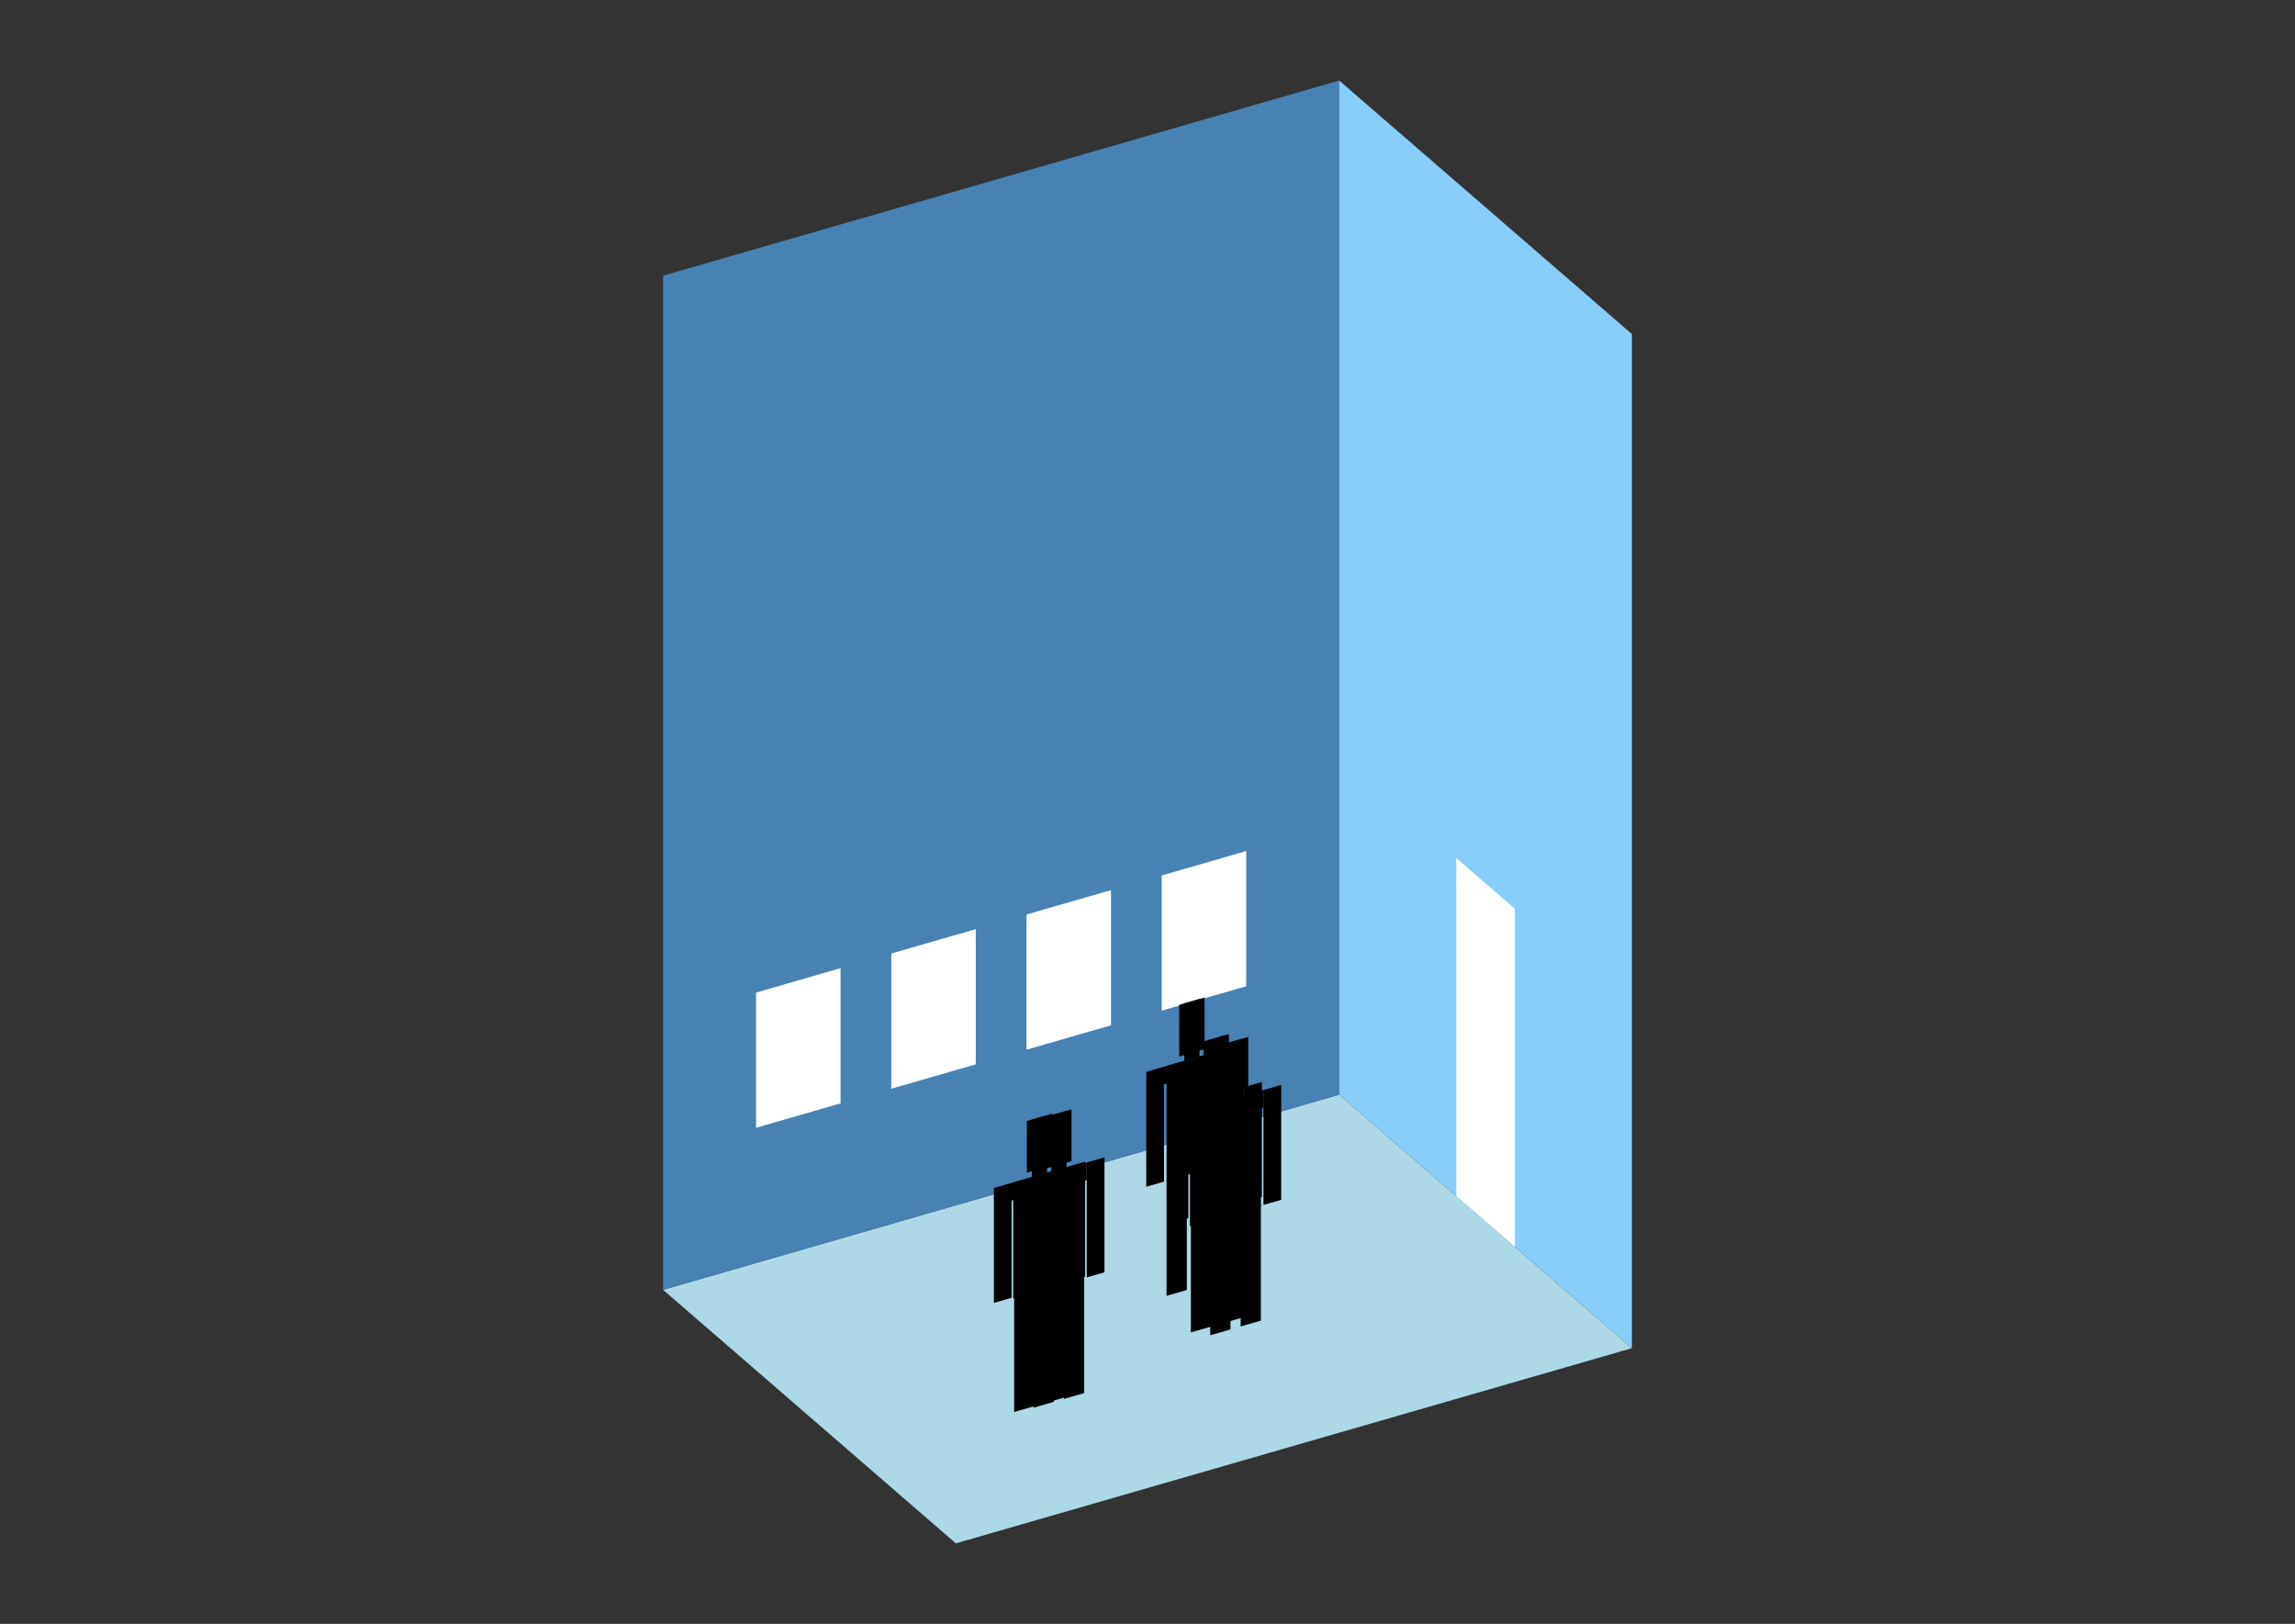 <?xml version="1.0" encoding="UTF-8"?>
<svg
  xmlns="http://www.w3.org/2000/svg"
  width="848"
  height="600"
  style="background-color:white"
>
  <rect width="100%" height="100%" fill="#333333" stroke="none"/>
  <polygon fill="lightblue" points="353.182,570.248 245.013,476.572 494.818,404.459 602.987,498.136" />
  <polygon fill="steelblue" points="245.013,476.572 245.013,101.864 494.818,29.752 494.818,404.459" />
  <polygon fill="lightskyblue" points="602.987,498.136 602.987,123.428 494.818,29.752 494.818,404.459" />
  <polygon fill="white" points="559.719,460.665 559.719,335.763 538.086,317.027 538.086,441.93" />
  <polygon fill="white" points="279.361,416.695 279.361,366.734 310.587,357.72 310.587,407.681" />
  <polygon fill="white" points="329.322,402.273 329.322,352.312 360.548,343.298 360.548,393.259" />
  <polygon fill="white" points="379.283,387.85 379.283,337.889 410.509,328.875 410.509,378.836" />
  <polygon fill="white" points="429.244,373.428 429.244,323.467 460.47,314.453 460.47,364.414" />
  <polygon fill="hsl(360.0,50.0%,60.948%)" points="431.033,478.791 431.033,435.899 438.528,433.736 438.528,476.628" />
  <polygon fill="hsl(360.0,50.0%,60.948%)" points="449.769,473.382 449.769,430.491 442.275,432.654 442.275,475.546" />
  <polygon fill="hsl(360.0,50.0%,60.948%)" points="423.539,438.487 423.539,396.021 430.097,394.128 430.097,436.594" />
  <polygon fill="hsl(360.0,50.0%,60.948%)" points="450.706,430.645 450.706,388.178 457.263,386.285 457.263,428.752" />
  <polygon fill="hsl(360.0,50.0%,60.948%)" points="430.097,400.685 430.097,394.128 450.706,388.178 450.706,394.736" />
  <polygon fill="hsl(360.0,50.0%,60.948%)" points="431.033,436.324 431.033,393.857 449.769,388.449 449.769,430.916" />
  <polygon fill="hsl(360.0,50.0%,60.948%)" points="435.717,390.382 435.717,371.272 445.085,368.567 445.085,387.678" />
  <polygon fill="hsl(360.0,50.0%,60.948%)" points="437.591,391.964 437.591,370.731 443.211,369.108 443.211,390.342" />
  <polygon fill="hsl(360.0,50.0%,54.496%)" points="440.04,492.308 440.04,449.417 447.534,447.253 447.534,490.145" />
  <polygon fill="hsl(360.0,50.0%,54.496%)" points="458.775,486.9 458.775,444.008 451.281,446.172 451.281,489.063" />
  <polygon fill="hsl(360.0,50.0%,54.496%)" points="432.546,452.005 432.546,409.538 439.103,407.645 439.103,450.112" />
  <polygon fill="hsl(360.0,50.0%,54.496%)" points="459.712,444.162 459.712,401.696 466.269,399.803 466.269,442.27" />
  <polygon fill="hsl(360.0,50.0%,54.496%)" points="439.103,414.202 439.103,407.645 459.712,401.696 459.712,408.253" />
  <polygon fill="hsl(360.0,50.0%,54.496%)" points="440.04,449.841 440.04,407.374 458.775,401.966 458.775,444.433" />
  <polygon fill="hsl(360.0,50.0%,54.496%)" points="444.724,403.899 444.724,384.789 454.091,382.085 454.091,401.195" />
  <polygon fill="hsl(360.0,50.0%,54.496%)" points="446.597,405.482 446.597,384.248 452.218,382.626 452.218,403.859" />
  <polygon fill="hsl(360.0,50.0%,53.252%)" points="447.175,493.358 447.175,450.466 454.669,448.303 454.669,491.194" />
  <polygon fill="hsl(360.0,50.0%,53.252%)" points="465.91,487.949 465.91,445.058 458.416,447.221 458.416,490.113" />
  <polygon fill="hsl(360.0,50.0%,53.252%)" points="439.68,453.054 439.68,410.587 446.238,408.694 446.238,451.161" />
  <polygon fill="hsl(360.0,50.0%,53.252%)" points="466.847,445.212 466.847,402.745 473.404,400.852 473.404,443.319" />
  <polygon fill="hsl(360.0,50.0%,53.252%)" points="446.238,415.252 446.238,408.694 466.847,402.745 466.847,409.303" />
  <polygon fill="hsl(360.0,50.0%,53.252%)" points="447.175,450.891 447.175,408.424 465.91,403.016 465.91,445.482" />
  <polygon fill="hsl(360.0,50.0%,53.252%)" points="451.858,404.949 451.858,385.839 461.226,383.134 461.226,402.244" />
  <polygon fill="hsl(360.0,50.0%,53.252%)" points="453.732,406.531 453.732,385.298 459.353,383.675 459.353,404.909" />
  <polygon fill="hsl(360.0,50.0%,50.275%)" points="374.731,521.705 374.731,478.814 382.225,476.651 382.225,519.542" />
  <polygon fill="hsl(360.0,50.0%,50.275%)" points="393.466,516.297 393.466,473.405 385.972,475.569 385.972,518.46" />
  <polygon fill="hsl(360.0,50.0%,50.275%)" points="367.237,481.402 367.237,438.935 373.794,437.042 373.794,479.509" />
  <polygon fill="hsl(360.0,50.0%,50.275%)" points="394.403,473.56 394.403,431.093 400.96,429.2 400.96,471.667" />
  <polygon fill="hsl(360.0,50.0%,50.275%)" points="373.794,443.6 373.794,437.042 394.403,431.093 394.403,437.65" />
  <polygon fill="hsl(360.0,50.0%,50.275%)" points="374.731,479.239 374.731,436.772 393.466,431.363 393.466,473.83" />
  <polygon fill="hsl(360.0,50.0%,50.275%)" points="379.415,433.296 379.415,414.186 388.782,411.482 388.782,430.592" />
  <polygon fill="hsl(360.0,50.0%,50.275%)" points="381.288,434.879 381.288,413.645 386.909,412.023 386.909,433.256" />
  <polygon fill="hsl(360.0,50.0%,50.082%)" points="381.87,520.129 381.87,477.237 389.365,475.074 389.365,517.965" />
  <polygon fill="hsl(360.0,50.0%,50.082%)" points="400.606,514.72 400.606,471.829 393.112,473.992 393.112,516.884" />
  <polygon fill="hsl(360.0,50.0%,50.082%)" points="374.376,479.825 374.376,437.358 380.934,435.465 380.934,477.932" />
  <polygon fill="hsl(360.0,50.0%,50.082%)" points="401.543,471.983 401.543,429.516 408.1,427.623 408.1,470.09" />
  <polygon fill="hsl(360.0,50.0%,50.082%)" points="380.934,442.023 380.934,435.465 401.543,429.516 401.543,436.073" />
  <polygon fill="hsl(360.0,50.0%,50.082%)" points="381.87,477.662 381.87,435.195 400.606,429.786 400.606,472.253" />
  <polygon fill="hsl(360.0,50.0%,50.082%)" points="386.554,431.719 386.554,412.609 395.922,409.905 395.922,429.015" />
  <polygon fill="hsl(360.0,50.0%,50.082%)" points="388.428,433.302 388.428,412.069 394.048,410.446 394.048,431.679" />
</svg>
